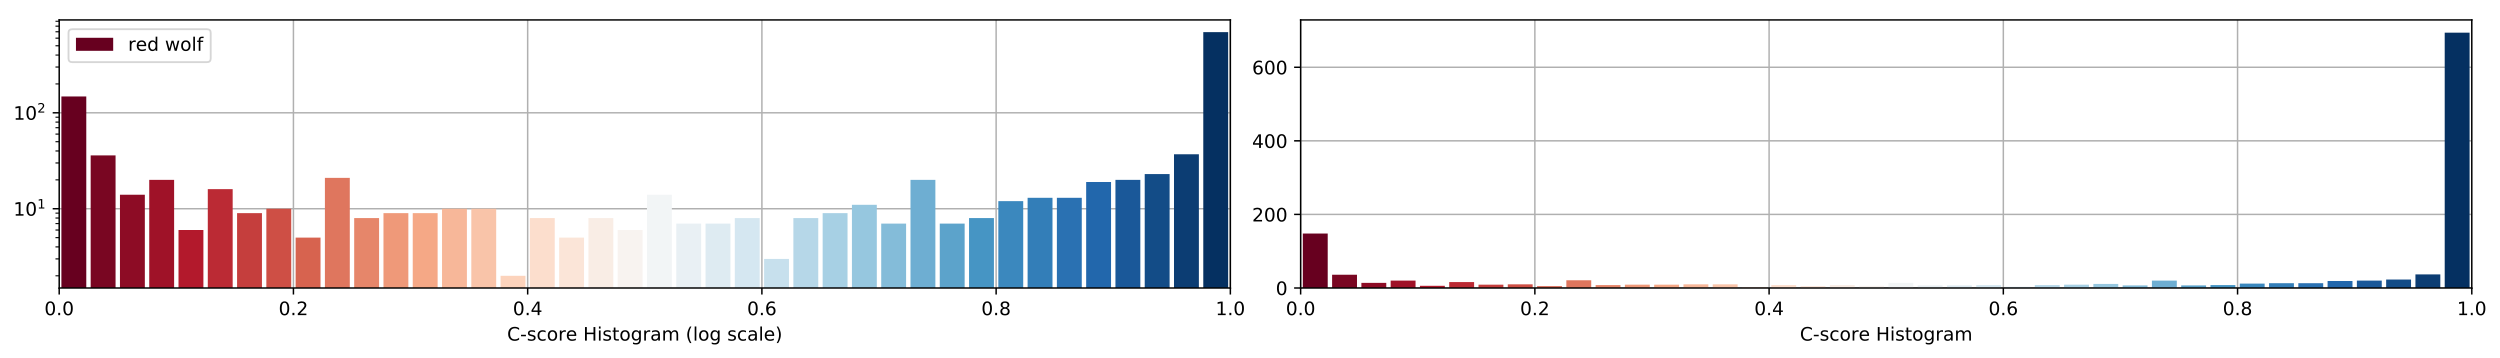 <?xml version="1.0" encoding="utf-8" standalone="no"?>
<!DOCTYPE svg PUBLIC "-//W3C//DTD SVG 1.1//EN"
  "http://www.w3.org/Graphics/SVG/1.1/DTD/svg11.dtd">
<!-- Created with matplotlib (https://matplotlib.org/) -->
<svg height="192.256pt" version="1.1" viewBox="0 0 1342.952 192.256" width="1342.952pt" xmlns="http://www.w3.org/2000/svg" xmlns:xlink="http://www.w3.org/1999/xlink">
 <defs>
  <style type="text/css">
*{stroke-linecap:butt;stroke-linejoin:round;}
  </style>
 </defs>
 <g id="figure_1">
  <g id="patch_1">
   <path d="M 0 192.256 
L 1342.952 192.256 
L 1342.952 0 
L 0 0 
z
" style="fill:#ffffff;"/>
  </g>
  <g id="axes_1">
   <g id="patch_2">
    <path d="M 31.8 154.7 
L 660.926 154.7 
L 660.926 10.7 
L 31.8 10.7 
z
" style="fill:#ffffff;"/>
   </g>
   <g id="matplotlib.axis_1">
    <g id="xtick_1">
     <g id="line2d_1">
      <path clip-path="url(#pf60d6767da)" d="M 31.8 154.7 
L 31.8 10.7 
" style="fill:none;stroke:#b0b0b0;stroke-linecap:square;stroke-width:0.8;"/>
     </g>
     <g id="line2d_2">
      <defs>
       <path d="M 0 0 
L 0 3.5 
" id="mee8a92cb1c" style="stroke:#000000;stroke-width:0.8;"/>
      </defs>
      <g>
       <use style="stroke:#000000;stroke-width:0.8;" x="31.8" xlink:href="#mee8a92cb1c" y="154.7"/>
      </g>
     </g>
     <g id="text_1">
      <!-- 0.0 -->
      <defs>
       <path d="M 31.781 66.406 
Q 24.172 66.406 20.328 58.906 
Q 16.5 51.422 16.5 36.375 
Q 16.5 21.391 20.328 13.891 
Q 24.172 6.391 31.781 6.391 
Q 39.453 6.391 43.281 13.891 
Q 47.125 21.391 47.125 36.375 
Q 47.125 51.422 43.281 58.906 
Q 39.453 66.406 31.781 66.406 
z
M 31.781 74.219 
Q 44.047 74.219 50.516 64.516 
Q 56.984 54.828 56.984 36.375 
Q 56.984 17.969 50.516 8.266 
Q 44.047 -1.422 31.781 -1.422 
Q 19.531 -1.422 13.062 8.266 
Q 6.594 17.969 6.594 36.375 
Q 6.594 54.828 13.062 64.516 
Q 19.531 74.219 31.781 74.219 
z
" id="DejaVuSans-48"/>
       <path d="M 10.688 12.406 
L 21 12.406 
L 21 0 
L 10.688 0 
z
" id="DejaVuSans-46"/>
      </defs>
      <g transform="translate(23.848 169.298)scale(0.1 -0.1)">
       <use xlink:href="#DejaVuSans-48"/>
       <use x="63.623" xlink:href="#DejaVuSans-46"/>
       <use x="95.41" xlink:href="#DejaVuSans-48"/>
      </g>
     </g>
    </g>
    <g id="xtick_2">
     <g id="line2d_3">
      <path clip-path="url(#pf60d6767da)" d="M 157.625 154.7 
L 157.625 10.7 
" style="fill:none;stroke:#b0b0b0;stroke-linecap:square;stroke-width:0.8;"/>
     </g>
     <g id="line2d_4">
      <g>
       <use style="stroke:#000000;stroke-width:0.8;" x="157.625" xlink:href="#mee8a92cb1c" y="154.7"/>
      </g>
     </g>
     <g id="text_2">
      <!-- 0.2 -->
      <defs>
       <path d="M 19.188 8.297 
L 53.609 8.297 
L 53.609 0 
L 7.328 0 
L 7.328 8.297 
Q 12.938 14.109 22.625 23.891 
Q 32.328 33.688 34.812 36.531 
Q 39.547 41.844 41.422 45.531 
Q 43.312 49.219 43.312 52.781 
Q 43.312 58.594 39.234 62.25 
Q 35.156 65.922 28.609 65.922 
Q 23.969 65.922 18.812 64.312 
Q 13.672 62.703 7.812 59.422 
L 7.812 69.391 
Q 13.766 71.781 18.938 73 
Q 24.125 74.219 28.422 74.219 
Q 39.75 74.219 46.484 68.547 
Q 53.219 62.891 53.219 53.422 
Q 53.219 48.922 51.531 44.891 
Q 49.859 40.875 45.406 35.406 
Q 44.188 33.984 37.641 27.219 
Q 31.109 20.453 19.188 8.297 
z
" id="DejaVuSans-50"/>
      </defs>
      <g transform="translate(149.674 169.298)scale(0.1 -0.1)">
       <use xlink:href="#DejaVuSans-48"/>
       <use x="63.623" xlink:href="#DejaVuSans-46"/>
       <use x="95.41" xlink:href="#DejaVuSans-50"/>
      </g>
     </g>
    </g>
    <g id="xtick_3">
     <g id="line2d_5">
      <path clip-path="url(#pf60d6767da)" d="M 283.45 154.7 
L 283.45 10.7 
" style="fill:none;stroke:#b0b0b0;stroke-linecap:square;stroke-width:0.8;"/>
     </g>
     <g id="line2d_6">
      <g>
       <use style="stroke:#000000;stroke-width:0.8;" x="283.45" xlink:href="#mee8a92cb1c" y="154.7"/>
      </g>
     </g>
     <g id="text_3">
      <!-- 0.4 -->
      <defs>
       <path d="M 37.797 64.312 
L 12.891 25.391 
L 37.797 25.391 
z
M 35.203 72.906 
L 47.609 72.906 
L 47.609 25.391 
L 58.016 25.391 
L 58.016 17.188 
L 47.609 17.188 
L 47.609 0 
L 37.797 0 
L 37.797 17.188 
L 4.891 17.188 
L 4.891 26.703 
z
" id="DejaVuSans-52"/>
      </defs>
      <g transform="translate(275.499 169.298)scale(0.1 -0.1)">
       <use xlink:href="#DejaVuSans-48"/>
       <use x="63.623" xlink:href="#DejaVuSans-46"/>
       <use x="95.41" xlink:href="#DejaVuSans-52"/>
      </g>
     </g>
    </g>
    <g id="xtick_4">
     <g id="line2d_7">
      <path clip-path="url(#pf60d6767da)" d="M 409.276 154.7 
L 409.276 10.7 
" style="fill:none;stroke:#b0b0b0;stroke-linecap:square;stroke-width:0.8;"/>
     </g>
     <g id="line2d_8">
      <g>
       <use style="stroke:#000000;stroke-width:0.8;" x="409.276" xlink:href="#mee8a92cb1c" y="154.7"/>
      </g>
     </g>
     <g id="text_4">
      <!-- 0.6 -->
      <defs>
       <path d="M 33.016 40.375 
Q 26.375 40.375 22.484 35.828 
Q 18.609 31.297 18.609 23.391 
Q 18.609 15.531 22.484 10.953 
Q 26.375 6.391 33.016 6.391 
Q 39.656 6.391 43.531 10.953 
Q 47.406 15.531 47.406 23.391 
Q 47.406 31.297 43.531 35.828 
Q 39.656 40.375 33.016 40.375 
z
M 52.594 71.297 
L 52.594 62.312 
Q 48.875 64.062 45.094 64.984 
Q 41.312 65.922 37.594 65.922 
Q 27.828 65.922 22.672 59.328 
Q 17.531 52.734 16.797 39.406 
Q 19.672 43.656 24.016 45.922 
Q 28.375 48.188 33.594 48.188 
Q 44.578 48.188 50.953 41.516 
Q 57.328 34.859 57.328 23.391 
Q 57.328 12.156 50.688 5.359 
Q 44.047 -1.422 33.016 -1.422 
Q 20.359 -1.422 13.672 8.266 
Q 6.984 17.969 6.984 36.375 
Q 6.984 53.656 15.188 63.938 
Q 23.391 74.219 37.203 74.219 
Q 40.922 74.219 44.703 73.484 
Q 48.484 72.75 52.594 71.297 
z
" id="DejaVuSans-54"/>
      </defs>
      <g transform="translate(401.324 169.298)scale(0.1 -0.1)">
       <use xlink:href="#DejaVuSans-48"/>
       <use x="63.623" xlink:href="#DejaVuSans-46"/>
       <use x="95.41" xlink:href="#DejaVuSans-54"/>
      </g>
     </g>
    </g>
    <g id="xtick_5">
     <g id="line2d_9">
      <path clip-path="url(#pf60d6767da)" d="M 535.101 154.7 
L 535.101 10.7 
" style="fill:none;stroke:#b0b0b0;stroke-linecap:square;stroke-width:0.8;"/>
     </g>
     <g id="line2d_10">
      <g>
       <use style="stroke:#000000;stroke-width:0.8;" x="535.101" xlink:href="#mee8a92cb1c" y="154.7"/>
      </g>
     </g>
     <g id="text_5">
      <!-- 0.8 -->
      <defs>
       <path d="M 31.781 34.625 
Q 24.75 34.625 20.719 30.859 
Q 16.703 27.094 16.703 20.516 
Q 16.703 13.922 20.719 10.156 
Q 24.75 6.391 31.781 6.391 
Q 38.812 6.391 42.859 10.172 
Q 46.922 13.969 46.922 20.516 
Q 46.922 27.094 42.891 30.859 
Q 38.875 34.625 31.781 34.625 
z
M 21.922 38.812 
Q 15.578 40.375 12.031 44.719 
Q 8.5 49.078 8.5 55.328 
Q 8.5 64.062 14.719 69.141 
Q 20.953 74.219 31.781 74.219 
Q 42.672 74.219 48.875 69.141 
Q 55.078 64.062 55.078 55.328 
Q 55.078 49.078 51.531 44.719 
Q 48 40.375 41.703 38.812 
Q 48.828 37.156 52.797 32.312 
Q 56.781 27.484 56.781 20.516 
Q 56.781 9.906 50.312 4.234 
Q 43.844 -1.422 31.781 -1.422 
Q 19.734 -1.422 13.25 4.234 
Q 6.781 9.906 6.781 20.516 
Q 6.781 27.484 10.781 32.312 
Q 14.797 37.156 21.922 38.812 
z
M 18.312 54.391 
Q 18.312 48.734 21.844 45.562 
Q 25.391 42.391 31.781 42.391 
Q 38.141 42.391 41.719 45.562 
Q 45.312 48.734 45.312 54.391 
Q 45.312 60.062 41.719 63.234 
Q 38.141 66.406 31.781 66.406 
Q 25.391 66.406 21.844 63.234 
Q 18.312 60.062 18.312 54.391 
z
" id="DejaVuSans-56"/>
      </defs>
      <g transform="translate(527.149 169.298)scale(0.1 -0.1)">
       <use xlink:href="#DejaVuSans-48"/>
       <use x="63.623" xlink:href="#DejaVuSans-46"/>
       <use x="95.41" xlink:href="#DejaVuSans-56"/>
      </g>
     </g>
    </g>
    <g id="xtick_6">
     <g id="line2d_11">
      <path clip-path="url(#pf60d6767da)" d="M 660.926 154.7 
L 660.926 10.7 
" style="fill:none;stroke:#b0b0b0;stroke-linecap:square;stroke-width:0.8;"/>
     </g>
     <g id="line2d_12">
      <g>
       <use style="stroke:#000000;stroke-width:0.8;" x="660.926" xlink:href="#mee8a92cb1c" y="154.7"/>
      </g>
     </g>
     <g id="text_6">
      <!-- 1.0 -->
      <defs>
       <path d="M 12.406 8.297 
L 28.516 8.297 
L 28.516 63.922 
L 10.984 60.406 
L 10.984 69.391 
L 28.422 72.906 
L 38.281 72.906 
L 38.281 8.297 
L 54.391 8.297 
L 54.391 0 
L 12.406 0 
z
" id="DejaVuSans-49"/>
      </defs>
      <g transform="translate(652.975 169.298)scale(0.1 -0.1)">
       <use xlink:href="#DejaVuSans-49"/>
       <use x="63.623" xlink:href="#DejaVuSans-46"/>
       <use x="95.41" xlink:href="#DejaVuSans-48"/>
      </g>
     </g>
    </g>
    <g id="text_7">
     <!-- C-score Histogram (log scale) -->
     <defs>
      <path d="M 64.406 67.281 
L 64.406 56.891 
Q 59.422 61.531 53.781 63.812 
Q 48.141 66.109 41.797 66.109 
Q 29.297 66.109 22.656 58.469 
Q 16.016 50.828 16.016 36.375 
Q 16.016 21.969 22.656 14.328 
Q 29.297 6.688 41.797 6.688 
Q 48.141 6.688 53.781 8.984 
Q 59.422 11.281 64.406 15.922 
L 64.406 5.609 
Q 59.234 2.094 53.438 0.328 
Q 47.656 -1.422 41.219 -1.422 
Q 24.656 -1.422 15.125 8.703 
Q 5.609 18.844 5.609 36.375 
Q 5.609 53.953 15.125 64.078 
Q 24.656 74.219 41.219 74.219 
Q 47.75 74.219 53.531 72.484 
Q 59.328 70.75 64.406 67.281 
z
" id="DejaVuSans-67"/>
      <path d="M 4.891 31.391 
L 31.203 31.391 
L 31.203 23.391 
L 4.891 23.391 
z
" id="DejaVuSans-45"/>
      <path d="M 44.281 53.078 
L 44.281 44.578 
Q 40.484 46.531 36.375 47.5 
Q 32.281 48.484 27.875 48.484 
Q 21.188 48.484 17.844 46.438 
Q 14.5 44.391 14.5 40.281 
Q 14.5 37.156 16.891 35.375 
Q 19.281 33.594 26.516 31.984 
L 29.594 31.297 
Q 39.156 29.25 43.188 25.516 
Q 47.219 21.781 47.219 15.094 
Q 47.219 7.469 41.188 3.016 
Q 35.156 -1.422 24.609 -1.422 
Q 20.219 -1.422 15.453 -0.562 
Q 10.688 0.297 5.422 2 
L 5.422 11.281 
Q 10.406 8.688 15.234 7.391 
Q 20.062 6.109 24.812 6.109 
Q 31.156 6.109 34.562 8.281 
Q 37.984 10.453 37.984 14.406 
Q 37.984 18.062 35.516 20.016 
Q 33.062 21.969 24.703 23.781 
L 21.578 24.516 
Q 13.234 26.266 9.516 29.906 
Q 5.812 33.547 5.812 39.891 
Q 5.812 47.609 11.281 51.797 
Q 16.75 56 26.812 56 
Q 31.781 56 36.172 55.266 
Q 40.578 54.547 44.281 53.078 
z
" id="DejaVuSans-115"/>
      <path d="M 48.781 52.594 
L 48.781 44.188 
Q 44.969 46.297 41.141 47.344 
Q 37.312 48.391 33.406 48.391 
Q 24.656 48.391 19.812 42.844 
Q 14.984 37.312 14.984 27.297 
Q 14.984 17.281 19.812 11.734 
Q 24.656 6.203 33.406 6.203 
Q 37.312 6.203 41.141 7.25 
Q 44.969 8.297 48.781 10.406 
L 48.781 2.094 
Q 45.016 0.344 40.984 -0.531 
Q 36.969 -1.422 32.422 -1.422 
Q 20.062 -1.422 12.781 6.344 
Q 5.516 14.109 5.516 27.297 
Q 5.516 40.672 12.859 48.328 
Q 20.219 56 33.016 56 
Q 37.156 56 41.109 55.141 
Q 45.062 54.297 48.781 52.594 
z
" id="DejaVuSans-99"/>
      <path d="M 30.609 48.391 
Q 23.391 48.391 19.188 42.75 
Q 14.984 37.109 14.984 27.297 
Q 14.984 17.484 19.156 11.844 
Q 23.344 6.203 30.609 6.203 
Q 37.797 6.203 41.984 11.859 
Q 46.188 17.531 46.188 27.297 
Q 46.188 37.016 41.984 42.703 
Q 37.797 48.391 30.609 48.391 
z
M 30.609 56 
Q 42.328 56 49.016 48.375 
Q 55.719 40.766 55.719 27.297 
Q 55.719 13.875 49.016 6.219 
Q 42.328 -1.422 30.609 -1.422 
Q 18.844 -1.422 12.172 6.219 
Q 5.516 13.875 5.516 27.297 
Q 5.516 40.766 12.172 48.375 
Q 18.844 56 30.609 56 
z
" id="DejaVuSans-111"/>
      <path d="M 41.109 46.297 
Q 39.594 47.172 37.812 47.578 
Q 36.031 48 33.891 48 
Q 26.266 48 22.188 43.047 
Q 18.109 38.094 18.109 28.812 
L 18.109 0 
L 9.078 0 
L 9.078 54.688 
L 18.109 54.688 
L 18.109 46.188 
Q 20.953 51.172 25.484 53.578 
Q 30.031 56 36.531 56 
Q 37.453 56 38.578 55.875 
Q 39.703 55.766 41.062 55.516 
z
" id="DejaVuSans-114"/>
      <path d="M 56.203 29.594 
L 56.203 25.203 
L 14.891 25.203 
Q 15.484 15.922 20.484 11.062 
Q 25.484 6.203 34.422 6.203 
Q 39.594 6.203 44.453 7.469 
Q 49.312 8.734 54.109 11.281 
L 54.109 2.781 
Q 49.266 0.734 44.188 -0.344 
Q 39.109 -1.422 33.891 -1.422 
Q 20.797 -1.422 13.156 6.188 
Q 5.516 13.812 5.516 26.812 
Q 5.516 40.234 12.766 48.109 
Q 20.016 56 32.328 56 
Q 43.359 56 49.781 48.891 
Q 56.203 41.797 56.203 29.594 
z
M 47.219 32.234 
Q 47.125 39.594 43.094 43.984 
Q 39.062 48.391 32.422 48.391 
Q 24.906 48.391 20.391 44.141 
Q 15.875 39.891 15.188 32.172 
z
" id="DejaVuSans-101"/>
      <path id="DejaVuSans-32"/>
      <path d="M 9.812 72.906 
L 19.672 72.906 
L 19.672 43.016 
L 55.516 43.016 
L 55.516 72.906 
L 65.375 72.906 
L 65.375 0 
L 55.516 0 
L 55.516 34.719 
L 19.672 34.719 
L 19.672 0 
L 9.812 0 
z
" id="DejaVuSans-72"/>
      <path d="M 9.422 54.688 
L 18.406 54.688 
L 18.406 0 
L 9.422 0 
z
M 9.422 75.984 
L 18.406 75.984 
L 18.406 64.594 
L 9.422 64.594 
z
" id="DejaVuSans-105"/>
      <path d="M 18.312 70.219 
L 18.312 54.688 
L 36.812 54.688 
L 36.812 47.703 
L 18.312 47.703 
L 18.312 18.016 
Q 18.312 11.328 20.141 9.422 
Q 21.969 7.516 27.594 7.516 
L 36.812 7.516 
L 36.812 0 
L 27.594 0 
Q 17.188 0 13.234 3.875 
Q 9.281 7.766 9.281 18.016 
L 9.281 47.703 
L 2.688 47.703 
L 2.688 54.688 
L 9.281 54.688 
L 9.281 70.219 
z
" id="DejaVuSans-116"/>
      <path d="M 45.406 27.984 
Q 45.406 37.75 41.375 43.109 
Q 37.359 48.484 30.078 48.484 
Q 22.859 48.484 18.828 43.109 
Q 14.797 37.75 14.797 27.984 
Q 14.797 18.266 18.828 12.891 
Q 22.859 7.516 30.078 7.516 
Q 37.359 7.516 41.375 12.891 
Q 45.406 18.266 45.406 27.984 
z
M 54.391 6.781 
Q 54.391 -7.172 48.188 -13.984 
Q 42 -20.797 29.203 -20.797 
Q 24.469 -20.797 20.266 -20.094 
Q 16.062 -19.391 12.109 -17.922 
L 12.109 -9.188 
Q 16.062 -11.328 19.922 -12.344 
Q 23.781 -13.375 27.781 -13.375 
Q 36.625 -13.375 41.016 -8.766 
Q 45.406 -4.156 45.406 5.172 
L 45.406 9.625 
Q 42.625 4.781 38.281 2.391 
Q 33.938 0 27.875 0 
Q 17.828 0 11.672 7.656 
Q 5.516 15.328 5.516 27.984 
Q 5.516 40.672 11.672 48.328 
Q 17.828 56 27.875 56 
Q 33.938 56 38.281 53.609 
Q 42.625 51.219 45.406 46.391 
L 45.406 54.688 
L 54.391 54.688 
z
" id="DejaVuSans-103"/>
      <path d="M 34.281 27.484 
Q 23.391 27.484 19.188 25 
Q 14.984 22.516 14.984 16.5 
Q 14.984 11.719 18.141 8.906 
Q 21.297 6.109 26.703 6.109 
Q 34.188 6.109 38.703 11.406 
Q 43.219 16.703 43.219 25.484 
L 43.219 27.484 
z
M 52.203 31.203 
L 52.203 0 
L 43.219 0 
L 43.219 8.297 
Q 40.141 3.328 35.547 0.953 
Q 30.953 -1.422 24.312 -1.422 
Q 15.922 -1.422 10.953 3.297 
Q 6 8.016 6 15.922 
Q 6 25.141 12.172 29.828 
Q 18.359 34.516 30.609 34.516 
L 43.219 34.516 
L 43.219 35.406 
Q 43.219 41.609 39.141 45 
Q 35.062 48.391 27.688 48.391 
Q 23 48.391 18.547 47.266 
Q 14.109 46.141 10.016 43.891 
L 10.016 52.203 
Q 14.938 54.109 19.578 55.047 
Q 24.219 56 28.609 56 
Q 40.484 56 46.344 49.844 
Q 52.203 43.703 52.203 31.203 
z
" id="DejaVuSans-97"/>
      <path d="M 52 44.188 
Q 55.375 50.25 60.062 53.125 
Q 64.75 56 71.094 56 
Q 79.641 56 84.281 50.016 
Q 88.922 44.047 88.922 33.016 
L 88.922 0 
L 79.891 0 
L 79.891 32.719 
Q 79.891 40.578 77.094 44.375 
Q 74.312 48.188 68.609 48.188 
Q 61.625 48.188 57.562 43.547 
Q 53.516 38.922 53.516 30.906 
L 53.516 0 
L 44.484 0 
L 44.484 32.719 
Q 44.484 40.625 41.703 44.406 
Q 38.922 48.188 33.109 48.188 
Q 26.219 48.188 22.156 43.531 
Q 18.109 38.875 18.109 30.906 
L 18.109 0 
L 9.078 0 
L 9.078 54.688 
L 18.109 54.688 
L 18.109 46.188 
Q 21.188 51.219 25.484 53.609 
Q 29.781 56 35.688 56 
Q 41.656 56 45.828 52.969 
Q 50 49.953 52 44.188 
z
" id="DejaVuSans-109"/>
      <path d="M 31 75.875 
Q 24.469 64.656 21.281 53.656 
Q 18.109 42.672 18.109 31.391 
Q 18.109 20.125 21.312 9.062 
Q 24.516 -2 31 -13.188 
L 23.188 -13.188 
Q 15.875 -1.703 12.234 9.375 
Q 8.594 20.453 8.594 31.391 
Q 8.594 42.281 12.203 53.312 
Q 15.828 64.359 23.188 75.875 
z
" id="DejaVuSans-40"/>
      <path d="M 9.422 75.984 
L 18.406 75.984 
L 18.406 0 
L 9.422 0 
z
" id="DejaVuSans-108"/>
      <path d="M 8.016 75.875 
L 15.828 75.875 
Q 23.141 64.359 26.781 53.312 
Q 30.422 42.281 30.422 31.391 
Q 30.422 20.453 26.781 9.375 
Q 23.141 -1.703 15.828 -13.188 
L 8.016 -13.188 
Q 14.5 -2 17.703 9.062 
Q 20.906 20.125 20.906 31.391 
Q 20.906 42.672 17.703 53.656 
Q 14.5 64.656 8.016 75.875 
z
" id="DejaVuSans-41"/>
     </defs>
     <g transform="translate(272.412 182.977)scale(0.1 -0.1)">
      <use xlink:href="#DejaVuSans-67"/>
      <use x="69.824" xlink:href="#DejaVuSans-45"/>
      <use x="105.908" xlink:href="#DejaVuSans-115"/>
      <use x="158.008" xlink:href="#DejaVuSans-99"/>
      <use x="212.988" xlink:href="#DejaVuSans-111"/>
      <use x="274.17" xlink:href="#DejaVuSans-114"/>
      <use x="315.252" xlink:href="#DejaVuSans-101"/>
      <use x="376.775" xlink:href="#DejaVuSans-32"/>
      <use x="408.562" xlink:href="#DejaVuSans-72"/>
      <use x="483.758" xlink:href="#DejaVuSans-105"/>
      <use x="511.541" xlink:href="#DejaVuSans-115"/>
      <use x="563.641" xlink:href="#DejaVuSans-116"/>
      <use x="602.85" xlink:href="#DejaVuSans-111"/>
      <use x="664.031" xlink:href="#DejaVuSans-103"/>
      <use x="727.508" xlink:href="#DejaVuSans-114"/>
      <use x="768.621" xlink:href="#DejaVuSans-97"/>
      <use x="829.9" xlink:href="#DejaVuSans-109"/>
      <use x="927.312" xlink:href="#DejaVuSans-32"/>
      <use x="959.1" xlink:href="#DejaVuSans-40"/>
      <use x="998.113" xlink:href="#DejaVuSans-108"/>
      <use x="1025.896" xlink:href="#DejaVuSans-111"/>
      <use x="1087.078" xlink:href="#DejaVuSans-103"/>
      <use x="1150.555" xlink:href="#DejaVuSans-32"/>
      <use x="1182.342" xlink:href="#DejaVuSans-115"/>
      <use x="1234.441" xlink:href="#DejaVuSans-99"/>
      <use x="1289.422" xlink:href="#DejaVuSans-97"/>
      <use x="1350.701" xlink:href="#DejaVuSans-108"/>
      <use x="1378.484" xlink:href="#DejaVuSans-101"/>
      <use x="1440.008" xlink:href="#DejaVuSans-41"/>
     </g>
    </g>
   </g>
   <g id="matplotlib.axis_2">
    <g id="ytick_1">
     <g id="line2d_13">
      <path clip-path="url(#pf60d6767da)" d="M 31.8 112.135 
L 660.926 112.135 
" style="fill:none;stroke:#b0b0b0;stroke-linecap:square;stroke-width:0.8;"/>
     </g>
     <g id="line2d_14">
      <defs>
       <path d="M 0 0 
L -3.5 0 
" id="ma1be3b7497" style="stroke:#000000;stroke-width:0.8;"/>
      </defs>
      <g>
       <use style="stroke:#000000;stroke-width:0.8;" x="31.8" xlink:href="#ma1be3b7497" y="112.135"/>
      </g>
     </g>
     <g id="text_8">
      <!-- $\mathdefault{10^{1}}$ -->
      <g transform="translate(7.2 115.934)scale(0.1 -0.1)">
       <use transform="translate(0 0.684)" xlink:href="#DejaVuSans-49"/>
       <use transform="translate(63.623 0.684)" xlink:href="#DejaVuSans-48"/>
       <use transform="translate(128.203 38.966)scale(0.7)" xlink:href="#DejaVuSans-49"/>
      </g>
     </g>
    </g>
    <g id="ytick_2">
     <g id="line2d_15">
      <path clip-path="url(#pf60d6767da)" d="M 31.8 60.603 
L 660.926 60.603 
" style="fill:none;stroke:#b0b0b0;stroke-linecap:square;stroke-width:0.8;"/>
     </g>
     <g id="line2d_16">
      <g>
       <use style="stroke:#000000;stroke-width:0.8;" x="31.8" xlink:href="#ma1be3b7497" y="60.603"/>
      </g>
     </g>
     <g id="text_9">
      <!-- $\mathdefault{10^{2}}$ -->
      <g transform="translate(7.2 64.402)scale(0.1 -0.1)">
       <use transform="translate(0 0.766)" xlink:href="#DejaVuSans-49"/>
       <use transform="translate(63.623 0.766)" xlink:href="#DejaVuSans-48"/>
       <use transform="translate(128.203 39.047)scale(0.7)" xlink:href="#DejaVuSans-50"/>
      </g>
     </g>
    </g>
    <g id="ytick_3">
     <g id="line2d_17">
      <defs>
       <path d="M 0 0 
L -2 0 
" id="mccc3d5e77d" style="stroke:#000000;stroke-width:0.6;"/>
      </defs>
      <g>
       <use style="stroke:#000000;stroke-width:0.6;" x="31.8" xlink:href="#mccc3d5e77d" y="148.155"/>
      </g>
     </g>
    </g>
    <g id="ytick_4">
     <g id="line2d_18">
      <g>
       <use style="stroke:#000000;stroke-width:0.6;" x="31.8" xlink:href="#mccc3d5e77d" y="139.08"/>
      </g>
     </g>
    </g>
    <g id="ytick_5">
     <g id="line2d_19">
      <g>
       <use style="stroke:#000000;stroke-width:0.6;" x="31.8" xlink:href="#mccc3d5e77d" y="132.642"/>
      </g>
     </g>
    </g>
    <g id="ytick_6">
     <g id="line2d_20">
      <g>
       <use style="stroke:#000000;stroke-width:0.6;" x="31.8" xlink:href="#mccc3d5e77d" y="127.648"/>
      </g>
     </g>
    </g>
    <g id="ytick_7">
     <g id="line2d_21">
      <g>
       <use style="stroke:#000000;stroke-width:0.6;" x="31.8" xlink:href="#mccc3d5e77d" y="123.567"/>
      </g>
     </g>
    </g>
    <g id="ytick_8">
     <g id="line2d_22">
      <g>
       <use style="stroke:#000000;stroke-width:0.6;" x="31.8" xlink:href="#mccc3d5e77d" y="120.117"/>
      </g>
     </g>
    </g>
    <g id="ytick_9">
     <g id="line2d_23">
      <g>
       <use style="stroke:#000000;stroke-width:0.6;" x="31.8" xlink:href="#mccc3d5e77d" y="117.129"/>
      </g>
     </g>
    </g>
    <g id="ytick_10">
     <g id="line2d_24">
      <g>
       <use style="stroke:#000000;stroke-width:0.6;" x="31.8" xlink:href="#mccc3d5e77d" y="114.493"/>
      </g>
     </g>
    </g>
    <g id="ytick_11">
     <g id="line2d_25">
      <g>
       <use style="stroke:#000000;stroke-width:0.6;" x="31.8" xlink:href="#mccc3d5e77d" y="96.622"/>
      </g>
     </g>
    </g>
    <g id="ytick_12">
     <g id="line2d_26">
      <g>
       <use style="stroke:#000000;stroke-width:0.6;" x="31.8" xlink:href="#mccc3d5e77d" y="87.548"/>
      </g>
     </g>
    </g>
    <g id="ytick_13">
     <g id="line2d_27">
      <g>
       <use style="stroke:#000000;stroke-width:0.6;" x="31.8" xlink:href="#mccc3d5e77d" y="81.109"/>
      </g>
     </g>
    </g>
    <g id="ytick_14">
     <g id="line2d_28">
      <g>
       <use style="stroke:#000000;stroke-width:0.6;" x="31.8" xlink:href="#mccc3d5e77d" y="76.115"/>
      </g>
     </g>
    </g>
    <g id="ytick_15">
     <g id="line2d_29">
      <g>
       <use style="stroke:#000000;stroke-width:0.6;" x="31.8" xlink:href="#mccc3d5e77d" y="72.035"/>
      </g>
     </g>
    </g>
    <g id="ytick_16">
     <g id="line2d_30">
      <g>
       <use style="stroke:#000000;stroke-width:0.6;" x="31.8" xlink:href="#mccc3d5e77d" y="68.585"/>
      </g>
     </g>
    </g>
    <g id="ytick_17">
     <g id="line2d_31">
      <g>
       <use style="stroke:#000000;stroke-width:0.6;" x="31.8" xlink:href="#mccc3d5e77d" y="65.597"/>
      </g>
     </g>
    </g>
    <g id="ytick_18">
     <g id="line2d_32">
      <g>
       <use style="stroke:#000000;stroke-width:0.6;" x="31.8" xlink:href="#mccc3d5e77d" y="62.961"/>
      </g>
     </g>
    </g>
    <g id="ytick_19">
     <g id="line2d_33">
      <g>
       <use style="stroke:#000000;stroke-width:0.6;" x="31.8" xlink:href="#mccc3d5e77d" y="45.09"/>
      </g>
     </g>
    </g>
    <g id="ytick_20">
     <g id="line2d_34">
      <g>
       <use style="stroke:#000000;stroke-width:0.6;" x="31.8" xlink:href="#mccc3d5e77d" y="36.015"/>
      </g>
     </g>
    </g>
    <g id="ytick_21">
     <g id="line2d_35">
      <g>
       <use style="stroke:#000000;stroke-width:0.6;" x="31.8" xlink:href="#mccc3d5e77d" y="29.577"/>
      </g>
     </g>
    </g>
    <g id="ytick_22">
     <g id="line2d_36">
      <g>
       <use style="stroke:#000000;stroke-width:0.6;" x="31.8" xlink:href="#mccc3d5e77d" y="24.583"/>
      </g>
     </g>
    </g>
    <g id="ytick_23">
     <g id="line2d_37">
      <g>
       <use style="stroke:#000000;stroke-width:0.6;" x="31.8" xlink:href="#mccc3d5e77d" y="20.503"/>
      </g>
     </g>
    </g>
    <g id="ytick_24">
     <g id="line2d_38">
      <g>
       <use style="stroke:#000000;stroke-width:0.6;" x="31.8" xlink:href="#mccc3d5e77d" y="17.053"/>
      </g>
     </g>
    </g>
    <g id="ytick_25">
     <g id="line2d_39">
      <g>
       <use style="stroke:#000000;stroke-width:0.6;" x="31.8" xlink:href="#mccc3d5e77d" y="14.064"/>
      </g>
     </g>
    </g>
    <g id="ytick_26">
     <g id="line2d_40">
      <g>
       <use style="stroke:#000000;stroke-width:0.6;" x="31.8" xlink:href="#mccc3d5e77d" y="11.428"/>
      </g>
     </g>
    </g>
   </g>
   <g id="patch_3">
    <path clip-path="url(#pf60d6767da)" d="M 32.98 51695.995 
L 46.349 51695.995 
L 46.349 51.829 
L 32.98 51.829 
z
" style="fill:#67001f;"/>
   </g>
   <g id="patch_4">
    <path clip-path="url(#pf60d6767da)" d="M 48.708 51695.995 
L 62.077 51695.995 
L 62.077 83.467 
L 48.708 83.467 
z
" style="fill:#790622;"/>
   </g>
   <g id="patch_5">
    <path clip-path="url(#pf60d6767da)" d="M 64.436 51695.995 
L 77.805 51695.995 
L 77.805 104.605 
L 64.436 104.605 
z
" style="fill:#8d0c25;"/>
   </g>
   <g id="patch_6">
    <path clip-path="url(#pf60d6767da)" d="M 80.164 51695.995 
L 93.533 51695.995 
L 93.533 96.622 
L 80.164 96.622 
z
" style="fill:#9f1228;"/>
   </g>
   <g id="patch_7">
    <path clip-path="url(#pf60d6767da)" d="M 95.892 51695.995 
L 109.261 51695.995 
L 109.261 123.567 
L 95.892 123.567 
z
" style="fill:#b3192c;"/>
   </g>
   <g id="patch_8">
    <path clip-path="url(#pf60d6767da)" d="M 111.62 51695.995 
L 124.989 51695.995 
L 124.989 101.616 
L 111.62 101.616 
z
" style="fill:#bb2a34;"/>
   </g>
   <g id="patch_9">
    <path clip-path="url(#pf60d6767da)" d="M 127.349 51695.995 
L 140.717 51695.995 
L 140.717 114.493 
L 127.349 114.493 
z
" style="fill:#c53e3d;"/>
   </g>
   <g id="patch_10">
    <path clip-path="url(#pf60d6767da)" d="M 143.077 51695.995 
L 156.446 51695.995 
L 156.446 112.135 
L 143.077 112.135 
z
" style="fill:#ce4f45;"/>
   </g>
   <g id="patch_11">
    <path clip-path="url(#pf60d6767da)" d="M 158.805 51695.995 
L 172.174 51695.995 
L 172.174 127.648 
L 158.805 127.648 
z
" style="fill:#d7634f;"/>
   </g>
   <g id="patch_12">
    <path clip-path="url(#pf60d6767da)" d="M 174.533 51695.995 
L 187.902 51695.995 
L 187.902 95.53 
L 174.533 95.53 
z
" style="fill:#df765e;"/>
   </g>
   <g id="patch_13">
    <path clip-path="url(#pf60d6767da)" d="M 190.261 51695.995 
L 203.63 51695.995 
L 203.63 117.129 
L 190.261 117.129 
z
" style="fill:#e6866a;"/>
   </g>
   <g id="patch_14">
    <path clip-path="url(#pf60d6767da)" d="M 205.989 51695.995 
L 219.358 51695.995 
L 219.358 114.493 
L 205.989 114.493 
z
" style="fill:#ef9979;"/>
   </g>
   <g id="patch_15">
    <path clip-path="url(#pf60d6767da)" d="M 221.717 51695.995 
L 235.086 51695.995 
L 235.086 114.493 
L 221.717 114.493 
z
" style="fill:#f5a886;"/>
   </g>
   <g id="patch_16">
    <path clip-path="url(#pf60d6767da)" d="M 237.446 51695.995 
L 250.815 51695.995 
L 250.815 112.135 
L 237.446 112.135 
z
" style="fill:#f7b799;"/>
   </g>
   <g id="patch_17">
    <path clip-path="url(#pf60d6767da)" d="M 253.174 51695.995 
L 266.543 51695.995 
L 266.543 112.135 
L 253.174 112.135 
z
" style="fill:#f9c4a9;"/>
   </g>
   <g id="patch_18">
    <path clip-path="url(#pf60d6767da)" d="M 268.902 51695.995 
L 282.271 51695.995 
L 282.271 148.155 
L 268.902 148.155 
z
" style="fill:#fcd3bc;"/>
   </g>
   <g id="patch_19">
    <path clip-path="url(#pf60d6767da)" d="M 284.63 51695.995 
L 297.999 51695.995 
L 297.999 117.129 
L 284.63 117.129 
z
" style="fill:#fcdecd;"/>
   </g>
   <g id="patch_20">
    <path clip-path="url(#pf60d6767da)" d="M 300.358 51695.995 
L 313.727 51695.995 
L 313.727 127.648 
L 300.358 127.648 
z
" style="fill:#fbe5d8;"/>
   </g>
   <g id="patch_21">
    <path clip-path="url(#pf60d6767da)" d="M 316.086 51695.995 
L 329.455 51695.995 
L 329.455 117.129 
L 316.086 117.129 
z
" style="fill:#f9ede5;"/>
   </g>
   <g id="patch_22">
    <path clip-path="url(#pf60d6767da)" d="M 331.815 51695.995 
L 345.183 51695.995 
L 345.183 123.567 
L 331.815 123.567 
z
" style="fill:#f8f3f0;"/>
   </g>
   <g id="patch_23">
    <path clip-path="url(#pf60d6767da)" d="M 347.543 51695.995 
L 360.912 51695.995 
L 360.912 104.605 
L 347.543 104.605 
z
" style="fill:#f2f5f6;"/>
   </g>
   <g id="patch_24">
    <path clip-path="url(#pf60d6767da)" d="M 363.271 51695.995 
L 376.64 51695.995 
L 376.64 120.117 
L 363.271 120.117 
z
" style="fill:#e9f0f4;"/>
   </g>
   <g id="patch_25">
    <path clip-path="url(#pf60d6767da)" d="M 378.999 51695.995 
L 392.368 51695.995 
L 392.368 120.117 
L 378.999 120.117 
z
" style="fill:#deebf2;"/>
   </g>
   <g id="patch_26">
    <path clip-path="url(#pf60d6767da)" d="M 394.727 51695.995 
L 408.096 51695.995 
L 408.096 117.129 
L 394.727 117.129 
z
" style="fill:#d5e7f1;"/>
   </g>
   <g id="patch_27">
    <path clip-path="url(#pf60d6767da)" d="M 410.455 51695.995 
L 423.824 51695.995 
L 423.824 139.08 
L 410.455 139.08 
z
" style="fill:#c7e0ed;"/>
   </g>
   <g id="patch_28">
    <path clip-path="url(#pf60d6767da)" d="M 426.183 51695.995 
L 439.552 51695.995 
L 439.552 117.129 
L 426.183 117.129 
z
" style="fill:#b6d7e8;"/>
   </g>
   <g id="patch_29">
    <path clip-path="url(#pf60d6767da)" d="M 441.912 51695.995 
L 455.281 51695.995 
L 455.281 114.493 
L 441.912 114.493 
z
" style="fill:#a7d0e4;"/>
   </g>
   <g id="patch_30">
    <path clip-path="url(#pf60d6767da)" d="M 457.64 51695.995 
L 471.009 51695.995 
L 471.009 110.002 
L 457.64 110.002 
z
" style="fill:#96c7df;"/>
   </g>
   <g id="patch_31">
    <path clip-path="url(#pf60d6767da)" d="M 473.368 51695.995 
L 486.737 51695.995 
L 486.737 120.117 
L 473.368 120.117 
z
" style="fill:#84bcd9;"/>
   </g>
   <g id="patch_32">
    <path clip-path="url(#pf60d6767da)" d="M 489.096 51695.995 
L 502.465 51695.995 
L 502.465 96.622 
L 489.096 96.622 
z
" style="fill:#6eaed2;"/>
   </g>
   <g id="patch_33">
    <path clip-path="url(#pf60d6767da)" d="M 504.824 51695.995 
L 518.193 51695.995 
L 518.193 120.117 
L 504.824 120.117 
z
" style="fill:#5ca3cb;"/>
   </g>
   <g id="patch_34">
    <path clip-path="url(#pf60d6767da)" d="M 520.552 51695.995 
L 533.921 51695.995 
L 533.921 117.129 
L 520.552 117.129 
z
" style="fill:#4695c4;"/>
   </g>
   <g id="patch_35">
    <path clip-path="url(#pf60d6767da)" d="M 536.281 51695.995 
L 549.65 51695.995 
L 549.65 108.055 
L 536.281 108.055 
z
" style="fill:#3b88be;"/>
   </g>
   <g id="patch_36">
    <path clip-path="url(#pf60d6767da)" d="M 552.009 51695.995 
L 565.378 51695.995 
L 565.378 106.263 
L 552.009 106.263 
z
" style="fill:#337eb8;"/>
   </g>
   <g id="patch_37">
    <path clip-path="url(#pf60d6767da)" d="M 567.737 51695.995 
L 581.106 51695.995 
L 581.106 106.263 
L 567.737 106.263 
z
" style="fill:#2a71b2;"/>
   </g>
   <g id="patch_38">
    <path clip-path="url(#pf60d6767da)" d="M 583.465 51695.995 
L 596.834 51695.995 
L 596.834 97.77 
L 583.465 97.77 
z
" style="fill:#2267ac;"/>
   </g>
   <g id="patch_39">
    <path clip-path="url(#pf60d6767da)" d="M 599.193 51695.995 
L 612.562 51695.995 
L 612.562 96.622 
L 599.193 96.622 
z
" style="fill:#1a5899;"/>
   </g>
   <g id="patch_40">
    <path clip-path="url(#pf60d6767da)" d="M 614.921 51695.995 
L 628.29 51695.995 
L 628.29 93.494 
L 614.921 93.494 
z
" style="fill:#134c87;"/>
   </g>
   <g id="patch_41">
    <path clip-path="url(#pf60d6767da)" d="M 630.65 51695.995 
L 644.018 51695.995 
L 644.018 82.854 
L 630.65 82.854 
z
" style="fill:#0c3d73;"/>
   </g>
   <g id="patch_42">
    <path clip-path="url(#pf60d6767da)" d="M 646.378 51695.995 
L 659.747 51695.995 
L 659.747 17.245 
L 646.378 17.245 
z
" style="fill:#053061;"/>
   </g>
   <g id="patch_43">
    <path d="M 31.8 154.7 
L 31.8 10.7 
" style="fill:none;stroke:#000000;stroke-linecap:square;stroke-linejoin:miter;stroke-width:0.8;"/>
   </g>
   <g id="patch_44">
    <path d="M 660.926 154.7 
L 660.926 10.7 
" style="fill:none;stroke:#000000;stroke-linecap:square;stroke-linejoin:miter;stroke-width:0.8;"/>
   </g>
   <g id="patch_45">
    <path d="M 31.8 154.7 
L 660.926 154.7 
" style="fill:none;stroke:#000000;stroke-linecap:square;stroke-linejoin:miter;stroke-width:0.8;"/>
   </g>
   <g id="patch_46">
    <path d="M 31.8 10.7 
L 660.926 10.7 
" style="fill:none;stroke:#000000;stroke-linecap:square;stroke-linejoin:miter;stroke-width:0.8;"/>
   </g>
   <g id="legend_1">
    <g id="patch_47">
     <path d="M 38.8 33.378 
L 111.183 33.378 
Q 113.183 33.378 113.183 31.378 
L 113.183 17.7 
Q 113.183 15.7 111.183 15.7 
L 38.8 15.7 
Q 36.8 15.7 36.8 17.7 
L 36.8 31.378 
Q 36.8 33.378 38.8 33.378 
z
" style="fill:#ffffff;opacity:0.8;stroke:#cccccc;stroke-linejoin:miter;"/>
    </g>
    <g id="patch_48">
     <path d="M 40.8 27.298 
L 60.8 27.298 
L 60.8 20.298 
L 40.8 20.298 
z
" style="fill:#67001f;"/>
    </g>
    <g id="text_10">
     <!-- red wolf -->
     <defs>
      <path d="M 45.406 46.391 
L 45.406 75.984 
L 54.391 75.984 
L 54.391 0 
L 45.406 0 
L 45.406 8.203 
Q 42.578 3.328 38.25 0.953 
Q 33.938 -1.422 27.875 -1.422 
Q 17.969 -1.422 11.734 6.484 
Q 5.516 14.406 5.516 27.297 
Q 5.516 40.188 11.734 48.094 
Q 17.969 56 27.875 56 
Q 33.938 56 38.25 53.625 
Q 42.578 51.266 45.406 46.391 
z
M 14.797 27.297 
Q 14.797 17.391 18.875 11.75 
Q 22.953 6.109 30.078 6.109 
Q 37.203 6.109 41.297 11.75 
Q 45.406 17.391 45.406 27.297 
Q 45.406 37.203 41.297 42.844 
Q 37.203 48.484 30.078 48.484 
Q 22.953 48.484 18.875 42.844 
Q 14.797 37.203 14.797 27.297 
z
" id="DejaVuSans-100"/>
      <path d="M 4.203 54.688 
L 13.188 54.688 
L 24.422 12.016 
L 35.594 54.688 
L 46.188 54.688 
L 57.422 12.016 
L 68.609 54.688 
L 77.594 54.688 
L 63.281 0 
L 52.688 0 
L 40.922 44.828 
L 29.109 0 
L 18.5 0 
z
" id="DejaVuSans-119"/>
      <path d="M 37.109 75.984 
L 37.109 68.5 
L 28.516 68.5 
Q 23.688 68.5 21.797 66.547 
Q 19.922 64.594 19.922 59.516 
L 19.922 54.688 
L 34.719 54.688 
L 34.719 47.703 
L 19.922 47.703 
L 19.922 0 
L 10.891 0 
L 10.891 47.703 
L 2.297 47.703 
L 2.297 54.688 
L 10.891 54.688 
L 10.891 58.5 
Q 10.891 67.625 15.141 71.797 
Q 19.391 75.984 28.609 75.984 
z
" id="DejaVuSans-102"/>
     </defs>
     <g transform="translate(68.8 27.298)scale(0.1 -0.1)">
      <use xlink:href="#DejaVuSans-114"/>
      <use x="41.082" xlink:href="#DejaVuSans-101"/>
      <use x="102.605" xlink:href="#DejaVuSans-100"/>
      <use x="166.082" xlink:href="#DejaVuSans-32"/>
      <use x="197.869" xlink:href="#DejaVuSans-119"/>
      <use x="279.656" xlink:href="#DejaVuSans-111"/>
      <use x="340.838" xlink:href="#DejaVuSans-108"/>
      <use x="368.621" xlink:href="#DejaVuSans-102"/>
     </g>
    </g>
   </g>
  </g>
  <g id="axes_2">
   <g id="patch_49">
    <path d="M 698.674 154.7 
L 1327.8 154.7 
L 1327.8 10.7 
L 698.674 10.7 
z
" style="fill:#ffffff;"/>
   </g>
   <g id="matplotlib.axis_3">
    <g id="xtick_7">
     <g id="line2d_41">
      <path clip-path="url(#p7dc107354d)" d="M 698.674 154.7 
L 698.674 10.7 
" style="fill:none;stroke:#b0b0b0;stroke-linecap:square;stroke-width:0.8;"/>
     </g>
     <g id="line2d_42">
      <g>
       <use style="stroke:#000000;stroke-width:0.8;" x="698.674" xlink:href="#mee8a92cb1c" y="154.7"/>
      </g>
     </g>
     <g id="text_11">
      <!-- 0.0 -->
      <g transform="translate(690.722 169.298)scale(0.1 -0.1)">
       <use xlink:href="#DejaVuSans-48"/>
       <use x="63.623" xlink:href="#DejaVuSans-46"/>
       <use x="95.41" xlink:href="#DejaVuSans-48"/>
      </g>
     </g>
    </g>
    <g id="xtick_8">
     <g id="line2d_43">
      <path clip-path="url(#p7dc107354d)" d="M 824.499 154.7 
L 824.499 10.7 
" style="fill:none;stroke:#b0b0b0;stroke-linecap:square;stroke-width:0.8;"/>
     </g>
     <g id="line2d_44">
      <g>
       <use style="stroke:#000000;stroke-width:0.8;" x="824.499" xlink:href="#mee8a92cb1c" y="154.7"/>
      </g>
     </g>
     <g id="text_12">
      <!-- 0.2 -->
      <g transform="translate(816.547 169.298)scale(0.1 -0.1)">
       <use xlink:href="#DejaVuSans-48"/>
       <use x="63.623" xlink:href="#DejaVuSans-46"/>
       <use x="95.41" xlink:href="#DejaVuSans-50"/>
      </g>
     </g>
    </g>
    <g id="xtick_9">
     <g id="line2d_45">
      <path clip-path="url(#p7dc107354d)" d="M 950.324 154.7 
L 950.324 10.7 
" style="fill:none;stroke:#b0b0b0;stroke-linecap:square;stroke-width:0.8;"/>
     </g>
     <g id="line2d_46">
      <g>
       <use style="stroke:#000000;stroke-width:0.8;" x="950.324" xlink:href="#mee8a92cb1c" y="154.7"/>
      </g>
     </g>
     <g id="text_13">
      <!-- 0.4 -->
      <g transform="translate(942.373 169.298)scale(0.1 -0.1)">
       <use xlink:href="#DejaVuSans-48"/>
       <use x="63.623" xlink:href="#DejaVuSans-46"/>
       <use x="95.41" xlink:href="#DejaVuSans-52"/>
      </g>
     </g>
    </g>
    <g id="xtick_10">
     <g id="line2d_47">
      <path clip-path="url(#p7dc107354d)" d="M 1076.15 154.7 
L 1076.15 10.7 
" style="fill:none;stroke:#b0b0b0;stroke-linecap:square;stroke-width:0.8;"/>
     </g>
     <g id="line2d_48">
      <g>
       <use style="stroke:#000000;stroke-width:0.8;" x="1076.15" xlink:href="#mee8a92cb1c" y="154.7"/>
      </g>
     </g>
     <g id="text_14">
      <!-- 0.6 -->
      <g transform="translate(1068.198 169.298)scale(0.1 -0.1)">
       <use xlink:href="#DejaVuSans-48"/>
       <use x="63.623" xlink:href="#DejaVuSans-46"/>
       <use x="95.41" xlink:href="#DejaVuSans-54"/>
      </g>
     </g>
    </g>
    <g id="xtick_11">
     <g id="line2d_49">
      <path clip-path="url(#p7dc107354d)" d="M 1201.975 154.7 
L 1201.975 10.7 
" style="fill:none;stroke:#b0b0b0;stroke-linecap:square;stroke-width:0.8;"/>
     </g>
     <g id="line2d_50">
      <g>
       <use style="stroke:#000000;stroke-width:0.8;" x="1201.975" xlink:href="#mee8a92cb1c" y="154.7"/>
      </g>
     </g>
     <g id="text_15">
      <!-- 0.8 -->
      <g transform="translate(1194.023 169.298)scale(0.1 -0.1)">
       <use xlink:href="#DejaVuSans-48"/>
       <use x="63.623" xlink:href="#DejaVuSans-46"/>
       <use x="95.41" xlink:href="#DejaVuSans-56"/>
      </g>
     </g>
    </g>
    <g id="xtick_12">
     <g id="line2d_51">
      <path clip-path="url(#p7dc107354d)" d="M 1327.8 154.7 
L 1327.8 10.7 
" style="fill:none;stroke:#b0b0b0;stroke-linecap:square;stroke-width:0.8;"/>
     </g>
     <g id="line2d_52">
      <g>
       <use style="stroke:#000000;stroke-width:0.8;" x="1327.8" xlink:href="#mee8a92cb1c" y="154.7"/>
      </g>
     </g>
     <g id="text_16">
      <!-- 1.0 -->
      <g transform="translate(1319.848 169.298)scale(0.1 -0.1)">
       <use xlink:href="#DejaVuSans-49"/>
       <use x="63.623" xlink:href="#DejaVuSans-46"/>
       <use x="95.41" xlink:href="#DejaVuSans-48"/>
      </g>
     </g>
    </g>
    <g id="text_17">
     <!-- C-score Histogram -->
     <g transform="translate(966.871 182.977)scale(0.1 -0.1)">
      <use xlink:href="#DejaVuSans-67"/>
      <use x="69.824" xlink:href="#DejaVuSans-45"/>
      <use x="105.908" xlink:href="#DejaVuSans-115"/>
      <use x="158.008" xlink:href="#DejaVuSans-99"/>
      <use x="212.988" xlink:href="#DejaVuSans-111"/>
      <use x="274.17" xlink:href="#DejaVuSans-114"/>
      <use x="315.252" xlink:href="#DejaVuSans-101"/>
      <use x="376.775" xlink:href="#DejaVuSans-32"/>
      <use x="408.562" xlink:href="#DejaVuSans-72"/>
      <use x="483.758" xlink:href="#DejaVuSans-105"/>
      <use x="511.541" xlink:href="#DejaVuSans-115"/>
      <use x="563.641" xlink:href="#DejaVuSans-116"/>
      <use x="602.85" xlink:href="#DejaVuSans-111"/>
      <use x="664.031" xlink:href="#DejaVuSans-103"/>
      <use x="727.508" xlink:href="#DejaVuSans-114"/>
      <use x="768.621" xlink:href="#DejaVuSans-97"/>
      <use x="829.9" xlink:href="#DejaVuSans-109"/>
     </g>
    </g>
   </g>
   <g id="matplotlib.axis_4">
    <g id="ytick_27">
     <g id="line2d_53">
      <path clip-path="url(#p7dc107354d)" d="M 698.674 154.7 
L 1327.8 154.7 
" style="fill:none;stroke:#b0b0b0;stroke-linecap:square;stroke-width:0.8;"/>
     </g>
     <g id="line2d_54">
      <g>
       <use style="stroke:#000000;stroke-width:0.8;" x="698.674" xlink:href="#ma1be3b7497" y="154.7"/>
      </g>
     </g>
     <g id="text_18">
      <!-- 0 -->
      <g transform="translate(685.311 158.499)scale(0.1 -0.1)">
       <use xlink:href="#DejaVuSans-48"/>
      </g>
     </g>
    </g>
    <g id="ytick_28">
     <g id="line2d_55">
      <path clip-path="url(#p7dc107354d)" d="M 698.674 115.178 
L 1327.8 115.178 
" style="fill:none;stroke:#b0b0b0;stroke-linecap:square;stroke-width:0.8;"/>
     </g>
     <g id="line2d_56">
      <g>
       <use style="stroke:#000000;stroke-width:0.8;" x="698.674" xlink:href="#ma1be3b7497" y="115.178"/>
      </g>
     </g>
     <g id="text_19">
      <!-- 200 -->
      <g transform="translate(672.586 118.977)scale(0.1 -0.1)">
       <use xlink:href="#DejaVuSans-50"/>
       <use x="63.623" xlink:href="#DejaVuSans-48"/>
       <use x="127.246" xlink:href="#DejaVuSans-48"/>
      </g>
     </g>
    </g>
    <g id="ytick_29">
     <g id="line2d_57">
      <path clip-path="url(#p7dc107354d)" d="M 698.674 75.655 
L 1327.8 75.655 
" style="fill:none;stroke:#b0b0b0;stroke-linecap:square;stroke-width:0.8;"/>
     </g>
     <g id="line2d_58">
      <g>
       <use style="stroke:#000000;stroke-width:0.8;" x="698.674" xlink:href="#ma1be3b7497" y="75.655"/>
      </g>
     </g>
     <g id="text_20">
      <!-- 400 -->
      <g transform="translate(672.586 79.454)scale(0.1 -0.1)">
       <use xlink:href="#DejaVuSans-52"/>
       <use x="63.623" xlink:href="#DejaVuSans-48"/>
       <use x="127.246" xlink:href="#DejaVuSans-48"/>
      </g>
     </g>
    </g>
    <g id="ytick_30">
     <g id="line2d_59">
      <path clip-path="url(#p7dc107354d)" d="M 698.674 36.133 
L 1327.8 36.133 
" style="fill:none;stroke:#b0b0b0;stroke-linecap:square;stroke-width:0.8;"/>
     </g>
     <g id="line2d_60">
      <g>
       <use style="stroke:#000000;stroke-width:0.8;" x="698.674" xlink:href="#ma1be3b7497" y="36.133"/>
      </g>
     </g>
     <g id="text_21">
      <!-- 600 -->
      <g transform="translate(672.586 39.932)scale(0.1 -0.1)">
       <use xlink:href="#DejaVuSans-54"/>
       <use x="63.623" xlink:href="#DejaVuSans-48"/>
       <use x="127.246" xlink:href="#DejaVuSans-48"/>
      </g>
     </g>
    </g>
   </g>
   <g id="patch_50">
    <path clip-path="url(#p7dc107354d)" d="M 699.853 154.7 
L 713.222 154.7 
L 713.222 125.453 
L 699.853 125.453 
z
" style="fill:#67001f;"/>
   </g>
   <g id="patch_51">
    <path clip-path="url(#p7dc107354d)" d="M 715.582 154.7 
L 728.95 154.7 
L 728.95 147.586 
L 715.582 147.586 
z
" style="fill:#790622;"/>
   </g>
   <g id="patch_52">
    <path clip-path="url(#p7dc107354d)" d="M 731.31 154.7 
L 744.679 154.7 
L 744.679 151.933 
L 731.31 151.933 
z
" style="fill:#8d0c25;"/>
   </g>
   <g id="patch_53">
    <path clip-path="url(#p7dc107354d)" d="M 747.038 154.7 
L 760.407 154.7 
L 760.407 150.748 
L 747.038 150.748 
z
" style="fill:#9f1228;"/>
   </g>
   <g id="patch_54">
    <path clip-path="url(#p7dc107354d)" d="M 762.766 154.7 
L 776.135 154.7 
L 776.135 153.514 
L 762.766 153.514 
z
" style="fill:#b3192c;"/>
   </g>
   <g id="patch_55">
    <path clip-path="url(#p7dc107354d)" d="M 778.494 154.7 
L 791.863 154.7 
L 791.863 151.538 
L 778.494 151.538 
z
" style="fill:#bb2a34;"/>
   </g>
   <g id="patch_56">
    <path clip-path="url(#p7dc107354d)" d="M 794.222 154.7 
L 807.591 154.7 
L 807.591 152.921 
L 794.222 152.921 
z
" style="fill:#c53e3d;"/>
   </g>
   <g id="patch_57">
    <path clip-path="url(#p7dc107354d)" d="M 809.95 154.7 
L 823.319 154.7 
L 823.319 152.724 
L 809.95 152.724 
z
" style="fill:#ce4f45;"/>
   </g>
   <g id="patch_58">
    <path clip-path="url(#p7dc107354d)" d="M 825.679 154.7 
L 839.048 154.7 
L 839.048 153.712 
L 825.679 153.712 
z
" style="fill:#d7634f;"/>
   </g>
   <g id="patch_59">
    <path clip-path="url(#p7dc107354d)" d="M 841.407 154.7 
L 854.776 154.7 
L 854.776 150.55 
L 841.407 150.55 
z
" style="fill:#df765e;"/>
   </g>
   <g id="patch_60">
    <path clip-path="url(#p7dc107354d)" d="M 857.135 154.7 
L 870.504 154.7 
L 870.504 153.119 
L 857.135 153.119 
z
" style="fill:#e6866a;"/>
   </g>
   <g id="patch_61">
    <path clip-path="url(#p7dc107354d)" d="M 872.863 154.7 
L 886.232 154.7 
L 886.232 152.921 
L 872.863 152.921 
z
" style="fill:#ef9979;"/>
   </g>
   <g id="patch_62">
    <path clip-path="url(#p7dc107354d)" d="M 888.591 154.7 
L 901.96 154.7 
L 901.96 152.921 
L 888.591 152.921 
z
" style="fill:#f5a886;"/>
   </g>
   <g id="patch_63">
    <path clip-path="url(#p7dc107354d)" d="M 904.319 154.7 
L 917.688 154.7 
L 917.688 152.724 
L 904.319 152.724 
z
" style="fill:#f7b799;"/>
   </g>
   <g id="patch_64">
    <path clip-path="url(#p7dc107354d)" d="M 920.048 154.7 
L 933.417 154.7 
L 933.417 152.724 
L 920.048 152.724 
z
" style="fill:#f9c4a9;"/>
   </g>
   <g id="patch_65">
    <path clip-path="url(#p7dc107354d)" d="M 935.776 154.7 
L 949.145 154.7 
L 949.145 154.305 
L 935.776 154.305 
z
" style="fill:#fcd3bc;"/>
   </g>
   <g id="patch_66">
    <path clip-path="url(#p7dc107354d)" d="M 951.504 154.7 
L 964.873 154.7 
L 964.873 153.119 
L 951.504 153.119 
z
" style="fill:#fcdecd;"/>
   </g>
   <g id="patch_67">
    <path clip-path="url(#p7dc107354d)" d="M 967.232 154.7 
L 980.601 154.7 
L 980.601 153.712 
L 967.232 153.712 
z
" style="fill:#fbe5d8;"/>
   </g>
   <g id="patch_68">
    <path clip-path="url(#p7dc107354d)" d="M 982.96 154.7 
L 996.329 154.7 
L 996.329 153.119 
L 982.96 153.119 
z
" style="fill:#f9ede5;"/>
   </g>
   <g id="patch_69">
    <path clip-path="url(#p7dc107354d)" d="M 998.688 154.7 
L 1012.057 154.7 
L 1012.057 153.514 
L 998.688 153.514 
z
" style="fill:#f8f3f0;"/>
   </g>
   <g id="patch_70">
    <path clip-path="url(#p7dc107354d)" d="M 1014.417 154.7 
L 1027.785 154.7 
L 1027.785 151.933 
L 1014.417 151.933 
z
" style="fill:#f2f5f6;"/>
   </g>
   <g id="patch_71">
    <path clip-path="url(#p7dc107354d)" d="M 1030.145 154.7 
L 1043.514 154.7 
L 1043.514 153.317 
L 1030.145 153.317 
z
" style="fill:#e9f0f4;"/>
   </g>
   <g id="patch_72">
    <path clip-path="url(#p7dc107354d)" d="M 1045.873 154.7 
L 1059.242 154.7 
L 1059.242 153.317 
L 1045.873 153.317 
z
" style="fill:#deebf2;"/>
   </g>
   <g id="patch_73">
    <path clip-path="url(#p7dc107354d)" d="M 1061.601 154.7 
L 1074.97 154.7 
L 1074.97 153.119 
L 1061.601 153.119 
z
" style="fill:#d5e7f1;"/>
   </g>
   <g id="patch_74">
    <path clip-path="url(#p7dc107354d)" d="M 1077.329 154.7 
L 1090.698 154.7 
L 1090.698 154.107 
L 1077.329 154.107 
z
" style="fill:#c7e0ed;"/>
   </g>
   <g id="patch_75">
    <path clip-path="url(#p7dc107354d)" d="M 1093.057 154.7 
L 1106.426 154.7 
L 1106.426 153.119 
L 1093.057 153.119 
z
" style="fill:#b6d7e8;"/>
   </g>
   <g id="patch_76">
    <path clip-path="url(#p7dc107354d)" d="M 1108.785 154.7 
L 1122.154 154.7 
L 1122.154 152.921 
L 1108.785 152.921 
z
" style="fill:#a7d0e4;"/>
   </g>
   <g id="patch_77">
    <path clip-path="url(#p7dc107354d)" d="M 1124.514 154.7 
L 1137.883 154.7 
L 1137.883 152.526 
L 1124.514 152.526 
z
" style="fill:#96c7df;"/>
   </g>
   <g id="patch_78">
    <path clip-path="url(#p7dc107354d)" d="M 1140.242 154.7 
L 1153.611 154.7 
L 1153.611 153.317 
L 1140.242 153.317 
z
" style="fill:#84bcd9;"/>
   </g>
   <g id="patch_79">
    <path clip-path="url(#p7dc107354d)" d="M 1155.97 154.7 
L 1169.339 154.7 
L 1169.339 150.748 
L 1155.97 150.748 
z
" style="fill:#6eaed2;"/>
   </g>
   <g id="patch_80">
    <path clip-path="url(#p7dc107354d)" d="M 1171.698 154.7 
L 1185.067 154.7 
L 1185.067 153.317 
L 1171.698 153.317 
z
" style="fill:#5ca3cb;"/>
   </g>
   <g id="patch_81">
    <path clip-path="url(#p7dc107354d)" d="M 1187.426 154.7 
L 1200.795 154.7 
L 1200.795 153.119 
L 1187.426 153.119 
z
" style="fill:#4695c4;"/>
   </g>
   <g id="patch_82">
    <path clip-path="url(#p7dc107354d)" d="M 1203.154 154.7 
L 1216.523 154.7 
L 1216.523 152.329 
L 1203.154 152.329 
z
" style="fill:#3b88be;"/>
   </g>
   <g id="patch_83">
    <path clip-path="url(#p7dc107354d)" d="M 1218.883 154.7 
L 1232.251 154.7 
L 1232.251 152.131 
L 1218.883 152.131 
z
" style="fill:#337eb8;"/>
   </g>
   <g id="patch_84">
    <path clip-path="url(#p7dc107354d)" d="M 1234.611 154.7 
L 1247.98 154.7 
L 1247.98 152.131 
L 1234.611 152.131 
z
" style="fill:#2a71b2;"/>
   </g>
   <g id="patch_85">
    <path clip-path="url(#p7dc107354d)" d="M 1250.339 154.7 
L 1263.708 154.7 
L 1263.708 150.945 
L 1250.339 150.945 
z
" style="fill:#2267ac;"/>
   </g>
   <g id="patch_86">
    <path clip-path="url(#p7dc107354d)" d="M 1266.067 154.7 
L 1279.436 154.7 
L 1279.436 150.748 
L 1266.067 150.748 
z
" style="fill:#1a5899;"/>
   </g>
   <g id="patch_87">
    <path clip-path="url(#p7dc107354d)" d="M 1281.795 154.7 
L 1295.164 154.7 
L 1295.164 150.155 
L 1281.795 150.155 
z
" style="fill:#134c87;"/>
   </g>
   <g id="patch_88">
    <path clip-path="url(#p7dc107354d)" d="M 1297.523 154.7 
L 1310.892 154.7 
L 1310.892 147.388 
L 1297.523 147.388 
z
" style="fill:#0c3d73;"/>
   </g>
   <g id="patch_89">
    <path clip-path="url(#p7dc107354d)" d="M 1313.251 154.7 
L 1326.62 154.7 
L 1326.62 17.557 
L 1313.251 17.557 
z
" style="fill:#053061;"/>
   </g>
   <g id="patch_90">
    <path d="M 698.674 154.7 
L 698.674 10.7 
" style="fill:none;stroke:#000000;stroke-linecap:square;stroke-linejoin:miter;stroke-width:0.8;"/>
   </g>
   <g id="patch_91">
    <path d="M 1327.8 154.7 
L 1327.8 10.7 
" style="fill:none;stroke:#000000;stroke-linecap:square;stroke-linejoin:miter;stroke-width:0.8;"/>
   </g>
   <g id="patch_92">
    <path d="M 698.674 154.7 
L 1327.8 154.7 
" style="fill:none;stroke:#000000;stroke-linecap:square;stroke-linejoin:miter;stroke-width:0.8;"/>
   </g>
   <g id="patch_93">
    <path d="M 698.674 10.7 
L 1327.8 10.7 
" style="fill:none;stroke:#000000;stroke-linecap:square;stroke-linejoin:miter;stroke-width:0.8;"/>
   </g>
  </g>
 </g>
 <defs>
  <clipPath id="pf60d6767da">
   <rect height="144" width="629.126" x="31.8" y="10.7"/>
  </clipPath>
  <clipPath id="p7dc107354d">
   <rect height="144" width="629.126" x="698.674" y="10.7"/>
  </clipPath>
 </defs>
</svg>
